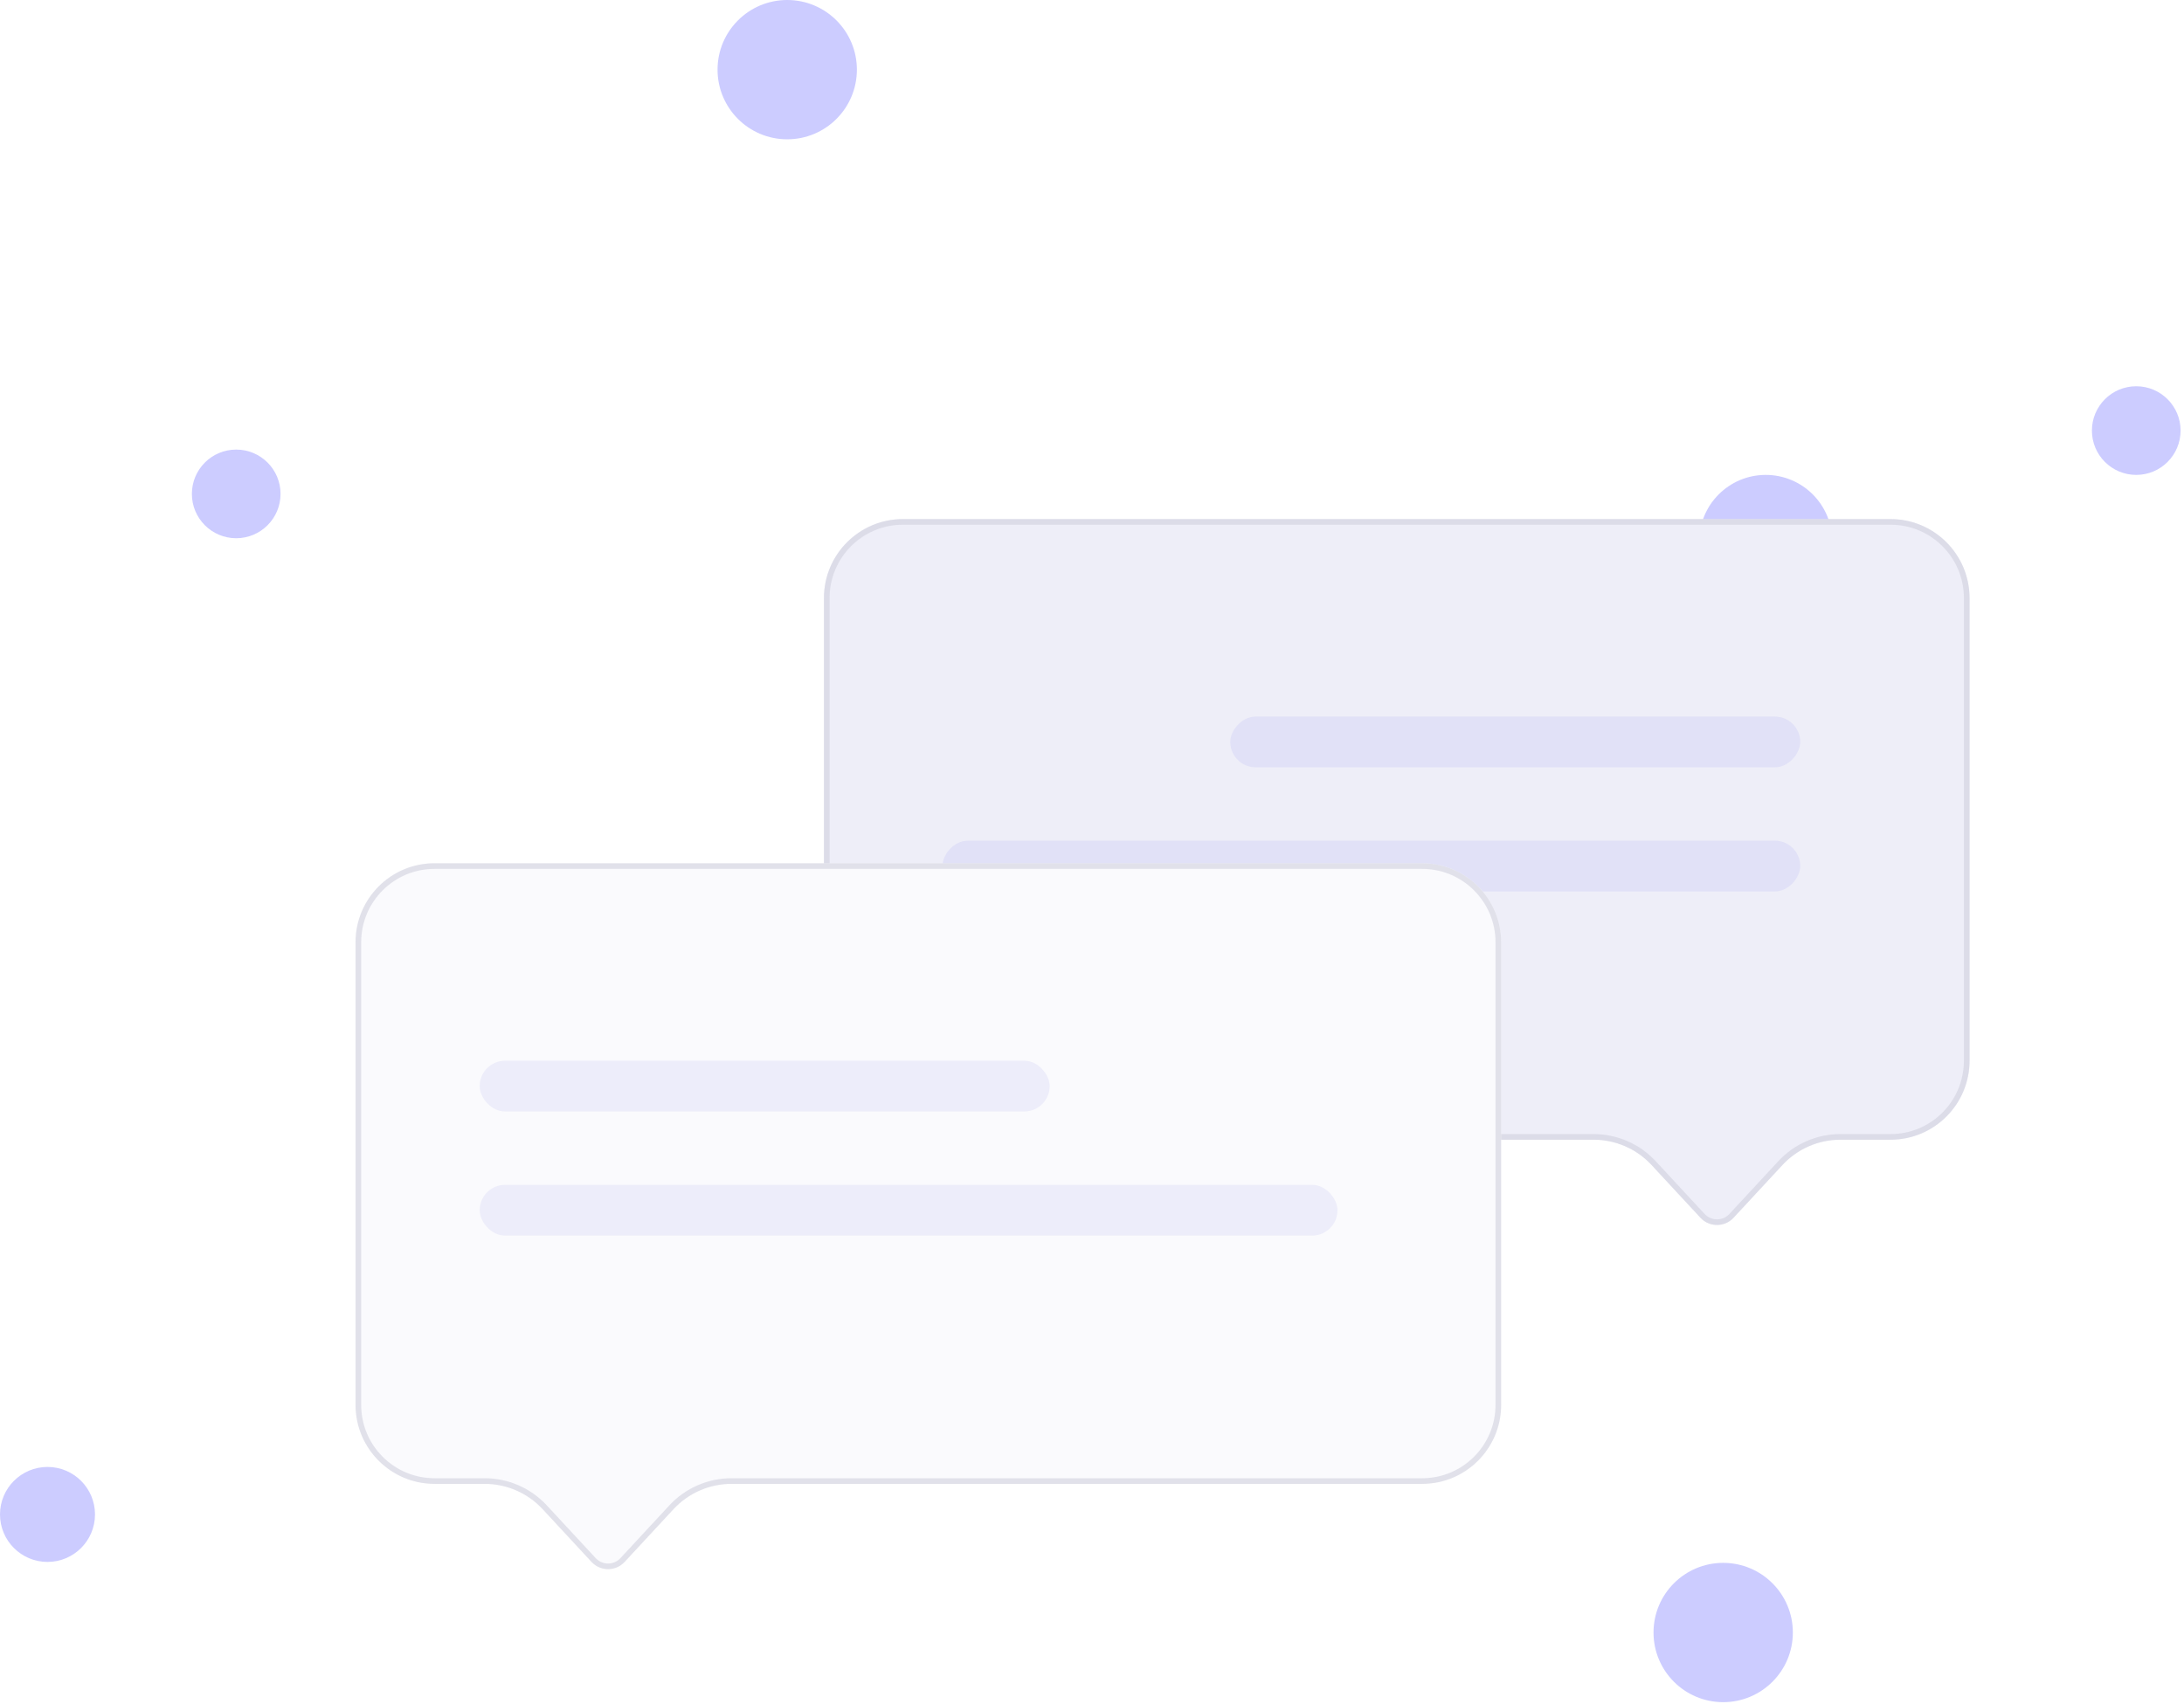 <svg width="387" height="302" viewBox="0 0 387 302" fill="none" xmlns="http://www.w3.org/2000/svg">
<circle cx="8.417" cy="268.417" r="8.417" fill="#CCCCFF"/>
<circle cx="312.885" cy="95.955" r="11.784" fill="#CCCCFF"/>
<circle cx="139.493" cy="12.345" r="12.345" fill="#CCCCFF"/>
<circle cx="305.345" cy="289.345" r="12.345" fill="#CCCCFF"/>
<circle cx="41.856" cy="87.538" r="7.856" fill="#CCCCFF"/>
<circle cx="378.538" cy="76.315" r="7.856" fill="#CCCCFF"/>
<g filter="url(#filter0_d_1040_11294)">
<path d="M345 102C345 94.268 338.732 88 331 88H156C148.268 88 142 94.268 142 102V184C142 191.732 148.268 198 156 198H278.386C282.284 198 286.006 199.626 288.655 202.485L297.316 211.833C298.899 213.542 301.601 213.542 303.184 211.833L311.845 202.485C314.494 199.626 318.216 198 322.114 198H331C338.732 198 345 191.732 345 184V102Z" fill="#EEEEF8"/>
<path d="M331 88.5H156C148.544 88.5 142.5 94.544 142.5 102V184C142.5 191.456 148.544 197.5 156 197.5H278.386C282.423 197.5 286.278 199.184 289.022 202.145L297.683 211.493C299.068 212.988 301.432 212.988 302.817 211.493L311.478 202.145C314.222 199.184 318.077 197.5 322.114 197.5H331C338.456 197.5 344.5 191.456 344.5 184V102C344.5 94.544 338.456 88.5 331 88.5Z" stroke="#D0D0DE" stroke-opacity="0.6"/>
</g>
<rect width="101" height="9" rx="4.5" transform="matrix(-1 0 0 1 319 127)" fill="#E1E1F7"/>
<rect width="152" height="9" rx="4.5" transform="matrix(-1 0 0 1 319 149)" fill="#E1E1F7"/>
<g filter="url(#filter1_d_1040_11294)">
<path d="M59 163C59 155.268 65.268 149 73 149H248C255.732 149 262 155.268 262 163V245C262 252.732 255.732 259 248 259H125.614C121.716 259 117.994 260.626 115.345 263.485L106.684 272.833C105.101 274.542 102.399 274.542 100.816 272.833L92.156 263.485C89.506 260.626 85.784 259 81.886 259H73C65.268 259 59 252.732 59 245V163Z" fill="#FAFAFD"/>
<path d="M73 149.5H248C255.456 149.5 261.5 155.544 261.5 163V245C261.5 252.456 255.456 258.5 248 258.5H125.614C121.577 258.5 117.722 260.184 114.978 263.145L106.317 272.493C104.932 273.988 102.568 273.988 101.183 272.493L92.522 263.145C89.778 260.184 85.923 258.5 81.886 258.5H73C65.544 258.5 59.5 252.456 59.5 245V163C59.5 155.544 65.544 149.5 73 149.5Z" stroke="#D0D0DE" stroke-opacity="0.6"/>
</g>
<rect x="85" y="188" width="101" height="9" rx="4.5" fill="#EDEDFA"/>
<rect x="85" y="210" width="152" height="9" rx="4.5" fill="#EDEDFA"/>
<defs>
<filter id="filter0_d_1040_11294" x="129" y="75" width="237" height="159.114" filterUnits="userSpaceOnUse" color-interpolation-filters="sRGB">
<feFlood flood-opacity="0" result="BackgroundImageFix"/>
<feColorMatrix in="SourceAlpha" type="matrix" values="0 0 0 0 0 0 0 0 0 0 0 0 0 0 0 0 0 0 127 0" result="hardAlpha"/>
<feOffset dx="4" dy="4"/>
<feGaussianBlur stdDeviation="8.5"/>
<feColorMatrix type="matrix" values="0 0 0 0 0 0 0 0 0 0 0 0 0 0 0 0 0 0 0.14 0"/>
<feBlend mode="normal" in2="BackgroundImageFix" result="effect1_dropShadow_1040_11294"/>
<feBlend mode="normal" in="SourceGraphic" in2="effect1_dropShadow_1040_11294" result="shape"/>
</filter>
<filter id="filter1_d_1040_11294" x="46" y="136" width="237" height="159.114" filterUnits="userSpaceOnUse" color-interpolation-filters="sRGB">
<feFlood flood-opacity="0" result="BackgroundImageFix"/>
<feColorMatrix in="SourceAlpha" type="matrix" values="0 0 0 0 0 0 0 0 0 0 0 0 0 0 0 0 0 0 127 0" result="hardAlpha"/>
<feOffset dx="4" dy="4"/>
<feGaussianBlur stdDeviation="8.5"/>
<feColorMatrix type="matrix" values="0 0 0 0 0 0 0 0 0 0 0 0 0 0 0 0 0 0 0.14 0"/>
<feBlend mode="normal" in2="BackgroundImageFix" result="effect1_dropShadow_1040_11294"/>
<feBlend mode="normal" in="SourceGraphic" in2="effect1_dropShadow_1040_11294" result="shape"/>
</filter>
</defs>
</svg>
